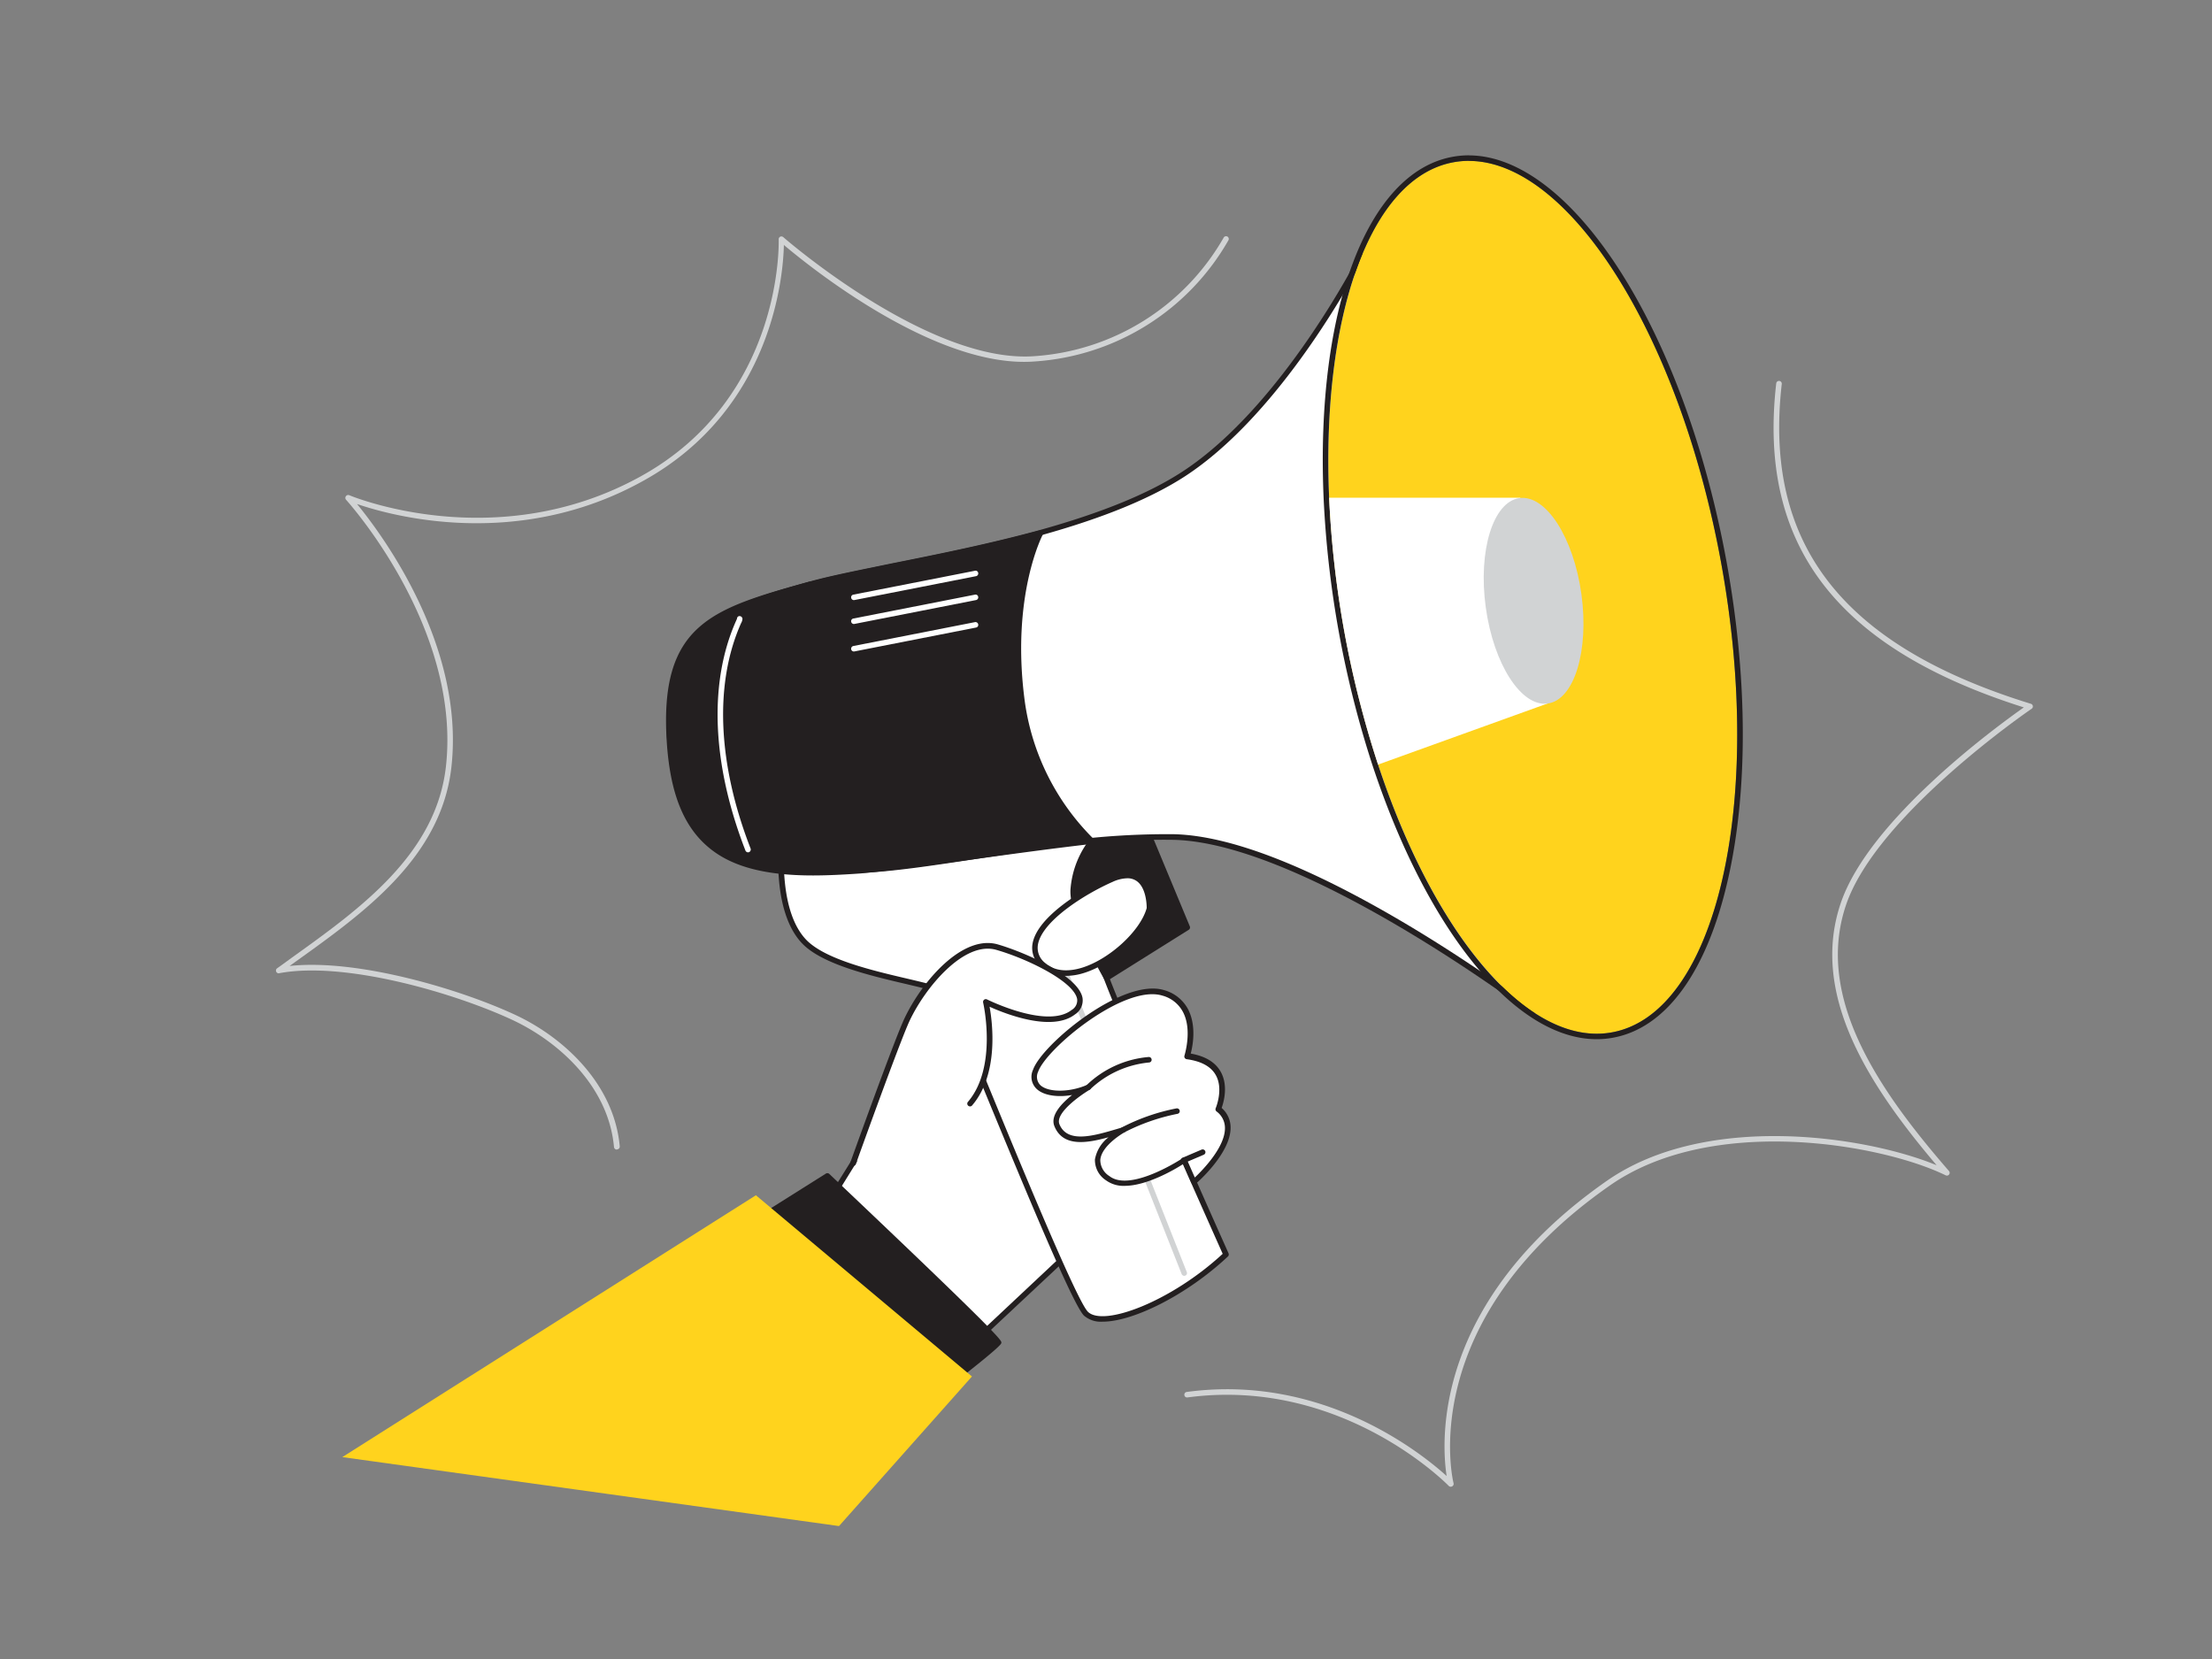 <svg xmlns="http://www.w3.org/2000/svg" viewBox="0 0 400 300"><rect x="0" y="0" width="400" height="300" fill="#808080" stroke="none"/><g id="_187_marketing_flatline" data-name="#187_marketing_flatline"><path d="M156.37,206.92l-12.48,20,28.21,19.47,29.48-27.63s-15.58-40.55-20-43.47S156.37,206.92,156.37,206.92Z" fill="#fff"/><path d="M172.1,246.93a.47.47,0,0,1-.28-.09l-28.21-19.47a.5.5,0,0,1-.14-.68l12.47-20c.78-1.28,18.56-30.6,24.58-31.94a1.72,1.72,0,0,1,1.37.2c4.47,3,19.52,42.05,20.16,43.71a.5.5,0,0,1-.13.54L172.44,246.8A.47.47,0,0,1,172.1,246.93Zm-27.53-20.11,27.48,19L201,218.66c-4.41-11.46-16.19-40.61-19.65-42.92a.74.74,0,0,0-.6-.06c-4.66,1-18.86,23.09-24,31.49h0Zm11.8-19.9h0Z" fill="#231f20"/><path d="M141.46,151.09s-1.69,13.24,3.94,19.15,24.78,7.6,25.91,9.57,22,54.62,25.05,57.72,15.77-1.69,25.34-10.7c0,0-21.82-48.71-22.59-52.93s6.26-22.24,6.26-30.41Z" fill="#fff"/><path d="M199.41,239a4.67,4.67,0,0,1-3.4-1.1c-2.08-2.08-11-23.63-20-45.52-2.69-6.57-4.81-11.75-5.13-12.3s-3.87-1.39-7-2.13c-6.43-1.5-15.23-3.57-18.83-7.35-5.73-6-4.15-19-4.08-19.55a.49.49,0,0,1,.44-.43L205.31,143a.49.49,0,0,1,.4.13.51.51,0,0,1,.16.37c0,4.3-1.92,11.3-3.62,17.48-1.54,5.62-3,10.92-2.65,12.84.76,4.11,22.34,52.33,22.56,52.82a.51.51,0,0,1-.11.57C214.66,234.15,204.92,239,199.41,239Zm-57.5-87.44c-.21,2.2-1,13.24,3.85,18.35,3.4,3.57,12,5.59,18.34,7.07,4.8,1.13,7.13,1.71,7.64,2.6.33.58,2,4.66,5.19,12.42,6.18,15.05,17.67,43.08,19.79,45.2,2.78,2.78,15-1.8,24.38-10.47-2.06-4.62-21.73-48.62-22.48-52.72-.4-2.15,1-7.31,2.67-13.28s3.42-12.45,3.57-16.66Z" fill="#231f20"/><path d="M214.15,230.71a.51.51,0,0,1-.47-.32l-23-58.18a.5.5,0,0,1,.28-.65.49.49,0,0,1,.65.28l23,58.19a.48.48,0,0,1-.28.64A.39.39,0,0,1,214.15,230.71Z" fill="#d1d3d4"/><path d="M197.46,152A16.51,16.51,0,0,0,194,161c-.21,5.06,6.05,15.88,6.05,15.88l14.58-9.13-7.1-17.08Z" fill="#231f20"/><path d="M200.09,177.33H200a.53.53,0,0,1-.31-.24c-.26-.44-6.33-11-6.12-16.15a16.81,16.81,0,0,1,3.54-9.22.53.53,0,0,1,.31-.17l10.11-1.41a.5.5,0,0,1,.53.3l7.1,17.08a.51.51,0,0,1-.2.62l-14.57,9.13A.52.52,0,0,1,200.09,177.33Zm-2.36-24.83a16.07,16.07,0,0,0-3.19,8.47c-.18,4.29,4.56,13.07,5.73,15.16L214,167.5l-6.78-16.33Z" fill="#231f20"/><path d="M215.88,213.74s10.05-8.68,4.42-13.19c0,0,3.62-8.33-5.63-9.57,0,0,3-9.2-4.32-11.45s-21.59,9.76-23.09,14.08,4.87,5,9.54,3c0,0-6.86,4-5.68,6.86,1.72,4.23,7.5,2.16,12,.85,0,0-8.22,4.52-2.81,8.73,4.15,3.23,13.84-3.23,13.84-3.23Z" fill="#fff"/><path d="M203.35,214.44a5.35,5.35,0,0,1-3.35-1,4.37,4.37,0,0,1-2-3.79,6.55,6.55,0,0,1,2.46-4c-4,1.1-8.25,1.79-9.79-2-.79-1.93,1.29-4.12,3.2-5.64-2.62.46-5.12.1-6.38-1.07a3,3,0,0,1-.68-3.5c1.57-4.52,16.19-16.7,23.71-14.39a7,7,0,0,1,4.33,3.47c1.54,3,.83,6.66.47,8,2.63.46,4.45,1.56,5.42,3.28,1.41,2.51.54,5.53.17,6.55a4.68,4.68,0,0,1,1.62,3.48c.09,4.66-6,10-6.3,10.23a.5.5,0,0,1-.44.11.52.52,0,0,1-.35-.28l-1.49-3.39C212.34,211.54,207.35,214.44,203.35,214.44Zm-.23-10.63a.48.48,0,0,1,.46.31.5.5,0,0,1-.22.63s-4.18,2.33-4.39,5a3.43,3.43,0,0,0,1.64,2.92c3.83,3,13.17-3.18,13.26-3.24a.48.48,0,0,1,.42-.07.52.52,0,0,1,.32.28l1.45,3.29c1.45-1.37,5.52-5.54,5.45-9a3.7,3.7,0,0,0-1.53-2.95.51.51,0,0,1-.14-.59s1.46-3.45,0-6c-.87-1.54-2.64-2.5-5.24-2.85a.52.52,0,0,1-.36-.23.48.48,0,0,1-.05-.42c0-.05,1.45-4.58-.25-7.85a5.94,5.94,0,0,0-3.74-3c-6.91-2.12-21,9.56-22.47,13.76a2.13,2.13,0,0,0,.41,2.44c1.46,1.34,5.33,1.31,8.46-.07a.5.5,0,0,1,.45.89c-1.68,1-6.3,4.23-5.47,6.24,1.44,3.52,6.23,2.09,10.46.84l.94-.28A.36.36,0,0,1,203.12,203.81Z" fill="#231f20"/><path d="M207.86,164.27s.25-8.39-6.86-5.26-17.91,10.6-12.3,15.52S206.17,170.67,207.86,164.27Z" fill="#fff"/><path d="M192.77,176.47a6.45,6.45,0,0,1-4.4-1.56,4.43,4.43,0,0,1-1.67-4.17c.78-5.07,9.56-10.19,14.1-12.18,2.17-1,3.94-1,5.26-.1,2.4,1.61,2.3,5.66,2.3,5.83a.43.43,0,0,1,0,.11c-1.18,4.5-7,9.9-12.4,11.56A11.05,11.05,0,0,1,192.77,176.47Zm11.07-17.65a6.67,6.67,0,0,0-2.64.65c-5.07,2.23-12.85,7.12-13.52,11.42a3.45,3.45,0,0,0,1.35,3.27c2,1.75,4.7,1.42,6.61.84,5-1.54,10.59-6.67,11.72-10.8,0-.46-.05-3.7-1.86-4.91A2.86,2.86,0,0,0,203.84,158.82Zm4,5.45h0Z" fill="#231f20"/><path d="M154.25,210.32s8-22.24,9.77-26c3-6.36,10.15-14.84,16.28-13.07s19,7.74,13.79,11.79c-4.75,3.71-15.82-1.85-15.82-1.85s2.76,11.76-2.82,18.35" fill="#fff"/><path d="M154.25,210.82a.47.47,0,0,1-.17,0,.49.49,0,0,1-.3-.64c.32-.91,8-22.3,9.79-26.05,3.15-6.65,10.46-15.2,16.87-13.35,4.46,1.29,14.51,5.51,15.31,9.65a3,3,0,0,1-1.35,3c-4.18,3.25-12.64-.11-15.45-1.38.54,3,1.67,12.15-3.12,17.8a.5.5,0,1,1-.76-.64c5.35-6.33,2.74-17.8,2.71-17.92a.52.52,0,0,1,.18-.51.49.49,0,0,1,.53-.05c.11.05,10.84,5.38,15.29,1.91a2,2,0,0,0,1-2c-.61-3.18-9-7.26-14.6-8.87-5.78-1.68-12.78,6.65-15.69,12.81-1.75,3.7-9.67,25.74-9.75,26A.51.51,0,0,1,154.25,210.82Z" fill="#231f20"/><path d="M277.17,183s-40.82-31-64.9-31.58a133,133,0,0,0-18.23,1c-14.25,1.62-28.57,4.6-38.5,5-19.71.75-34.46-5.57-34.49-26.14,0-17.6,8.3-20.83,25.85-25.67,8.68-2.39,25.41-4.85,41.25-9.25,9.66-2.69,19-6.09,25.95-10.64,18.4-12,32.13-39.4,32.13-39.4Z" fill="#fff"/><path d="M277.17,183.45a.47.47,0,0,1-.3-.1c-.41-.31-41-30.92-64.61-31.48a131.54,131.54,0,0,0-18.16,1c-5.86.66-11.68,1.55-17.31,2.41-7.9,1.21-15.36,2.35-21.23,2.57-12.82.48-22.26-2.08-28-7.64-4.61-4.44-7-10.83-7-19,0-18.07,9-21.39,26.22-26.15,3.67-1,8.75-2,14.63-3.21,8.19-1.64,17.47-3.5,26.62-6,11.29-3.15,19.73-6.61,25.81-10.58,18.07-11.8,31.82-38.93,31.95-39.2a.5.5,0,0,1,.51-.27.49.49,0,0,1,.43.38l30.94,136.67a.5.5,0,0,1-.22.53A.53.53,0,0,1,277.17,183.45Zm-67.06-32.6c.74,0,1.46,0,2.17,0,10.07.24,24.11,5.65,41.72,16.07,10.63,6.3,19.4,12.61,22.38,14.8L246,47.72c-2.92,5.45-15.58,27.87-31.67,38.38-6.16,4-14.69,7.53-26.09,10.7-9.18,2.55-18.47,4.42-26.68,6.06-5.86,1.18-10.92,2.19-14.57,3.19-17.23,4.76-25.51,7.81-25.48,25.19,0,7.89,2.25,14,6.66,18.28,5.58,5.36,14.77,7.84,27.31,7.36,5.81-.22,13.25-1.36,21.12-2.56,5.64-.86,11.47-1.75,17.34-2.42A140.79,140.79,0,0,1,210.11,150.85Z" fill="#231f20"/><path d="M197.46,152c-14.25,1.62-32,4.45-41.92,5.35-22.62,2.06-33.16-2.75-34.49-23.28-1.36-21.11,8.3-23.69,25.85-28.53,8.68-2.39,25.41-4.85,41.25-9.25,0,0-6,11.05-3.33,30.56A43.37,43.37,0,0,0,197.46,152Z" fill="#231f20"/><path d="M147,158.31c-8.88,0-14.9-1.67-19-5.19-4.48-3.83-6.84-9.86-7.43-19-1.38-21.44,8.35-24.12,26-29l.2,0c3.67-1,8.75-2,14.63-3.21,8.19-1.64,17.47-3.5,26.62-6a.49.49,0,0,1,.52.17.48.48,0,0,1,.05.55c-.06.11-5.85,11.15-3.27,30.25a43.32,43.32,0,0,0,12.47,24.85.49.49,0,0,1,.15.52.51.51,0,0,1-.42.35c-6.57.75-13.83,1.74-20.85,2.7-8.09,1.11-15.74,2.16-21.08,2.65C152.45,158.17,149.59,158.31,147,158.31Zm40.26-61.22c-8.84,2.4-17.74,4.19-25.64,5.77-5.86,1.18-10.92,2.19-14.57,3.19l-.2.06c-17.16,4.73-26.61,7.34-25.28,28,.57,8.84,2.82,14.65,7.07,18.29,5.1,4.36,13.38,5.75,26.87,4.52,5.32-.48,13-1.53,21-2.64,6.65-.91,13.52-1.85,19.81-2.58a44.86,44.86,0,0,1-12-24.71C182.15,110.79,185.88,100.26,187.24,97.09Z" fill="#231f20"/><path d="M291.5,186.68c-15.13,2.76-32.11-17.7-42.3-48.42A181.71,181.71,0,0,1,240.35,90c-1.4-32.55,7.28-57.89,22.49-60.66,18.81-3.43,40.48,29,48.4,72.45S310.32,183.25,291.5,186.68Z" fill="#ffd31d"/><path d="M265.6,29.1c18.13,0,38.1,31.37,45.64,72.7,7.92,43.45-.92,81.45-19.74,84.88a15.07,15.07,0,0,1-2.76.25c-14.4,0-30-19.81-39.54-48.67A181.71,181.71,0,0,1,240.35,90c-1.4-32.55,7.28-57.89,22.49-60.66a15.07,15.07,0,0,1,2.76-.25m0-1v0h0a16,16,0,0,0-2.94.27c-15.41,2.8-24.78,27.59-23.31,61.68a183.28,183.28,0,0,0,8.9,48.53c9.95,30,25.84,49.35,40.49,49.35a16,16,0,0,0,2.94-.27c9.52-1.73,16.87-11.74,20.69-28.19,3.76-16.16,3.71-36.7-.15-57.85-3.65-20-10.39-38.58-19-52.2S274.76,28.1,265.61,28.1Z" fill="#231f20"/><path d="M279.88,127.2,249.2,138.26A181.71,181.71,0,0,1,240.35,90h34.57Z" fill="#fff"/><ellipse cx="277.33" cy="108.62" rx="8.73" ry="18.75" transform="translate(-12.22 38.82) rotate(-7.83)" fill="#d1d3d4"/><path d="M203.12,204.81a.5.5,0,0,1-.23-.95,36.55,36.55,0,0,1,9.87-3.43.51.51,0,0,1,.57.42.5.5,0,0,1-.42.57,36.32,36.32,0,0,0-9.56,3.33A.46.46,0,0,1,203.12,204.81Z" fill="#231f20"/><path d="M196.8,197.1a.51.51,0,0,1-.34-.14.49.49,0,0,1,0-.7,18.41,18.41,0,0,1,11.25-5.12.5.5,0,0,1,.54.45.49.49,0,0,1-.45.54,17.89,17.89,0,0,0-10.61,4.81A.52.52,0,0,1,196.8,197.1Z" fill="#231f20"/><path d="M214.15,210.31a.5.5,0,0,1-.2-1l3.33-1.42a.5.5,0,0,1,.4.92l-3.33,1.42A.48.48,0,0,1,214.15,210.31Z" fill="#231f20"/><path d="M173.88,248.37s6.55-5.14,6.71-5.68-31-30-31-30L132,223.76Z" fill="#231f20"/><path d="M173.88,248.87a.47.47,0,0,1-.25-.07L131.7,224.19a.5.5,0,0,1-.25-.42.5.5,0,0,1,.24-.43l17.66-11.12a.51.51,0,0,1,.61.06c31.37,29.72,31.23,30.17,31.11,30.56,0,.17-.21.68-6.88,5.93A.5.5,0,0,1,173.88,248.87Zm-41-25.12,40.93,24c2.63-2.07,5.39-4.34,6.13-5.1-2-2.3-18.89-18.47-30.41-29.39Z" fill="#231f20"/><polygon points="175.76 248.91 136.69 216.14 61.9 263.49 151.72 275.96 175.76 248.91" fill="#ffd31d"/><path d="M135.27,154.13a.52.52,0,0,1-.47-.32c-6.07-15.61-6.67-30.35-1.71-41.51.1-.22.16-.37.19-.44a.45.45,0,0,1,.49-.45.53.53,0,0,1,.49.55,1.94,1.94,0,0,1-.26.75c-4.85,10.91-4.24,25.38,1.73,40.73a.51.51,0,0,1-.28.65A.39.39,0,0,1,135.27,154.13Z" fill="#fff"/><path d="M154.41,108.52a.51.51,0,0,1-.49-.41.49.49,0,0,1,.39-.58l22-4.32a.48.48,0,0,1,.58.39.5.5,0,0,1-.39.59l-22,4.32Z" fill="#fff"/><path d="M154.41,112.84a.51.51,0,0,1-.49-.41.49.49,0,0,1,.39-.58l22-4.32a.48.48,0,0,1,.58.39.5.5,0,0,1-.39.59l-22,4.32Z" fill="#fff"/><path d="M154.41,117.81a.5.5,0,0,1-.49-.4.51.51,0,0,1,.39-.59l22-4.32a.5.5,0,0,1,.58.4.48.48,0,0,1-.39.58l-22,4.32Z" fill="#fff"/><path d="M111.53,207.88a.51.51,0,0,1-.5-.46c-1-11-10-19-18.13-22.87-10.42-4.91-30.46-10.81-42.41-8.56a.48.48,0,0,1-.55-.29.5.5,0,0,1,.17-.6c1-.7,1.92-1.39,2.91-2.1,12.1-8.68,25.81-18.53,27.61-34.33,2.86-25.2-17.86-48.09-18.07-48.32a.51.51,0,0,1,0-.63.5.5,0,0,1,.6-.17c.26.11,26.54,11.08,52.74-3.43,25.81-14.29,24.92-42.56,24.91-42.84a.51.51,0,0,1,.28-.48.53.53,0,0,1,.55.08c.26.23,26.43,23,45.49,21.52A42.74,42.74,0,0,0,221.26,43a.5.5,0,0,1,.66-.24.5.5,0,0,1,.23.67,43.67,43.67,0,0,1-35,21.93c-17.78,1.41-40.7-17.09-45.4-21.06-.12,5.46-2,29.69-25.43,42.65C93.71,99.53,71,93.35,64.56,91.14c4.52,5.51,19.56,25.68,17.06,47.64-1.85,16.25-15.75,26.23-28,35l-1.25.9c12.3-1.35,31,4.23,41,8.93,8.36,3.94,17.66,12.24,18.7,23.69a.5.5,0,0,1-.45.54Z" fill="#d1d3d4"/><path d="M262.34,268.85a.51.51,0,0,1-.36-.15c-.19-.2-19.28-19.75-47.25-16a.49.49,0,0,1-.56-.43.5.5,0,0,1,.43-.56c24.57-3.32,42.42,11.06,47,15.2-1-6.43-2.37-31.55,29-53.4,17.85-12.42,46.64-8.14,59.6-2.8-12-14.15-23-30.68-17.34-47.38,5.14-15.19,28.28-32,33.11-35.41-33.9-10.73-48.13-29.37-44.77-58.59a.5.5,0,0,1,1,.11c-3.32,29,11,47.32,45.05,57.83a.5.5,0,0,1,.13.9c-.28.19-28.05,19.18-33.56,35.48-5.72,16.9,6.2,33.8,18.61,48.1a.5.5,0,0,1-.6.78c-11.52-5.63-42.12-11.09-60.65,1.8-35.54,24.75-28.41,53.59-28.33,53.88a.5.5,0,0,1-.24.56A.54.54,0,0,1,262.34,268.85Z" fill="#d1d3d4"/></g></svg>